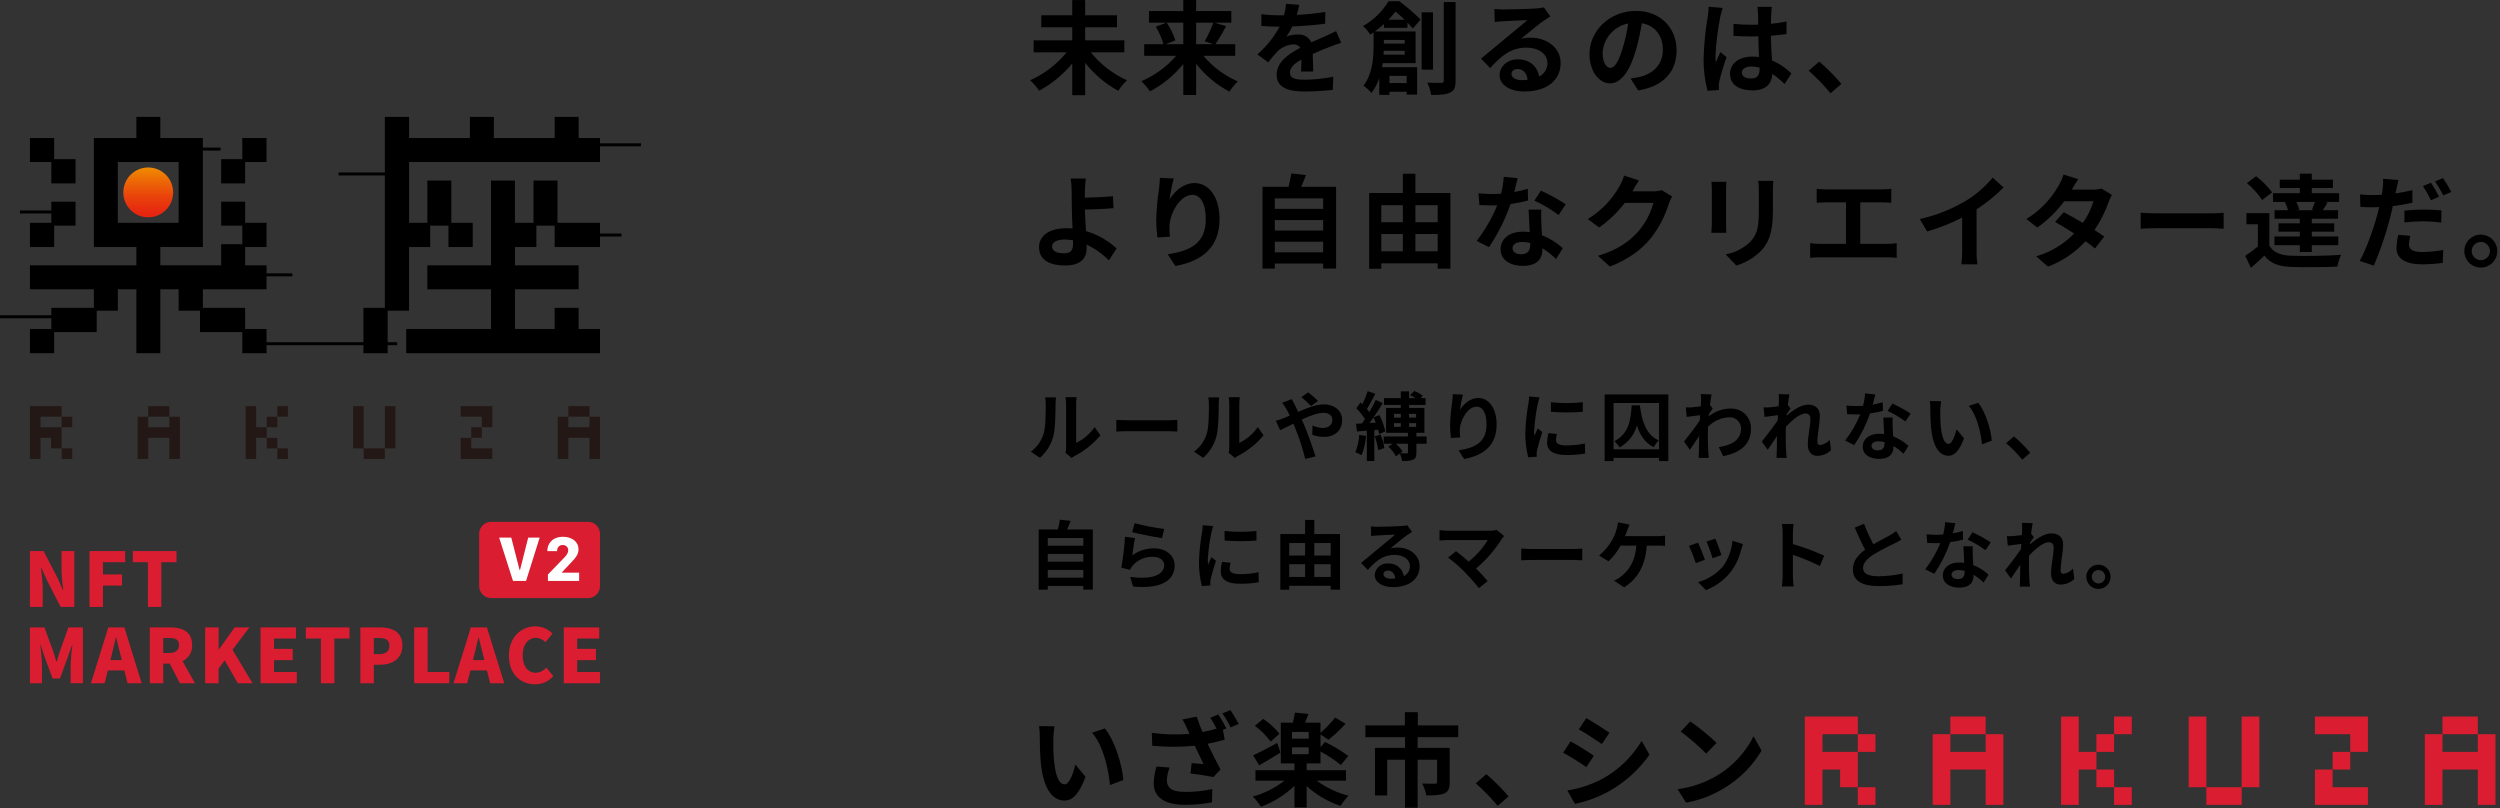 <svg width="835" height="270" viewBox="0 0 835 270" fill="none" xmlns="http://www.w3.org/2000/svg">
<rect x="0" y="0" width="835" height="270" fill="#333333" stroke="none"/>
<g clip-path="url(#clip0_0_3)">
<path fill-rule="evenodd" clip-rule="evenodd" d="M121.39 102.823H128.537V58.599H113.098V57.599H128.537V39.042H136.629V46.1H156.946V39.042H164.946V46.1H185.263V39.042H193.263V46.1H200.403V47.861H214.103V48.861H200.403V54.1H136.629V74.42H142.741V60.305H150.741V74.42H157.89V82.512H149.79V75.366H143.678V82.513H136.62V103.775H129.473V114.298H132.656V115.298H129.473V117.975H121.39V115.298H89.019V117.974H80.927V110.916H66.808V103.769H59.661V96.622H53.549V117.967H45.549V96.622H39.357V103.769H32.299V110.916H18.091V117.97H9.999V109.878H17.139V106.298H0V105.298H17.139V102.82H31.344V96.625H9.999V88.625H45.552V82.513H31.352V46.1H45.552V39.042H53.552V46.094H67.752V49.298H73.656V50.298H67.752V82.507H53.552V88.616H73.869V81.558H80.931V75.363H73.873V67.363H81.873V74.42H89.02V82.513H81.873V88.629H89.02V91.298H97.656V92.298H89.02V96.629H67.757V102.823H81.873V109.881H89.019V114.298H121.39V102.823ZM39.348 74.42V54.11H59.665V74.42H39.348Z" fill="black"/>
<path d="M135.677 109.881H163.997V96.629H142.735V88.629H163.998V60.305H171.998V74.42H178.193V60.305H186.193V74.42H200.404V78H207.588V79H200.404V82.512H185.26V75.366H179.148V82.513H172.001V88.625H193.264V96.625H172.001V109.881H185.254V102.823H193.254V109.881H200.407V117.973H135.677V109.881Z" fill="black"/>
<path d="M18.091 75.367H25.231V67.367H17.146V70.298H6.656V71.298H17.146V74.425H9.999V82.513H18.091V75.367Z" fill="black"/>
<path d="M80.927 53.158V46.1L89.016 46.104V54.104H81.869V61.25H73.869V53.158H80.927Z" fill="black"/>
<path d="M25.232 61.25H17.146V54.1H9.999V46.1H18.091V53.158H25.232V61.25Z" fill="black"/>
<path fill-rule="evenodd" clip-rule="evenodd" d="M9.999 135.644V153.289H13.528V146.231H17.057V149.76H20.586V153.289H24.115V149.76H20.586V142.702H24.115V139.173H20.586V135.644H9.999ZM20.586 139.173H13.528V142.702H20.586V139.173Z" fill="#231815"/>
<path fill-rule="evenodd" clip-rule="evenodd" d="M45.968 139.173V153.289H49.498V146.231H56.555V153.289H60.085V139.173H56.556V135.644H49.498V139.173H45.968ZM49.498 139.173V142.702H56.556V139.173H49.498Z" fill="#231815"/>
<path d="M85.561 146.231V153.289H82.032V135.644H85.561V142.702H89.09V146.231H85.561Z" fill="#231815"/>
<path d="M92.619 149.76H89.09V146.231H92.619V149.76Z" fill="#231815"/>
<path d="M92.619 149.76H96.148V153.289H92.619V149.76Z" fill="#231815"/>
<path d="M92.619 139.173V142.702H89.09V139.173H92.619Z" fill="#231815"/>
<path d="M92.619 139.173V135.644H96.148V139.173H92.619Z" fill="#231815"/>
<path d="M121.473 135.644H117.943V149.76H121.473V153.289H128.53L128.531 149.76H132.059V135.644H128.53V149.76H121.473V135.644Z" fill="#231815"/>
<path d="M164.442 142.702H160.913V139.173H153.855V135.644H164.442V142.702Z" fill="#231815"/>
<path d="M157.384 146.231H160.913V142.702H157.384V146.231Z" fill="#231815"/>
<path d="M157.384 146.231H153.855V153.289H164.442V149.76H157.384V146.231Z" fill="#231815"/>
<path fill-rule="evenodd" clip-rule="evenodd" d="M186.294 139.173V153.289H189.823V146.231H196.881V153.289H200.41V139.173H196.881V135.644H189.823V139.173H186.294ZM189.823 139.173V142.702H196.881V139.173H189.823Z" fill="#231815"/>
<path d="M375.534 17.476V13.464H362.444V9.112H373.086V5.098H362.444V0.032H358.126V5.098H347.79V9.11H358.126V13.462H345.24V17.474H356.256C352.987 21.493 348.817 24.686 344.084 26.792C345.209 27.846 346.212 29.021 347.076 30.298C351.313 28.002 355.065 24.908 358.126 21.186V31.79H362.444V20.978C365.453 24.814 369.213 27.996 373.494 30.328C374.327 29.05 375.308 27.875 376.418 26.828C371.712 24.696 367.568 21.494 364.318 17.478L375.534 17.476Z" fill="black"/>
<path fill-rule="evenodd" clip-rule="evenodd" d="M412.56 18.632V14.756H405.96C407.261 12.818 408.453 10.809 409.53 8.738L405.62 7.582H411.264V3.706H399.502V-0.002H395.22V3.704H383.762V7.58H389.542L386.042 8.906C387.152 10.732 388.009 12.699 388.592 14.754H382.164V18.63H392.84C389.658 22.308 385.682 25.214 381.212 27.13C382.292 28.149 383.251 29.29 384.068 30.53C388.379 28.272 392.176 25.146 395.22 21.35V31.722H399.502V21.284C402.504 25.144 406.295 28.32 410.622 30.598C411.427 29.359 412.374 28.218 413.444 27.198C408.994 25.267 405.05 22.335 401.918 18.63L412.56 18.632ZM395.22 7.582V14.756H389.338L392.568 13.498C391.878 11.404 390.906 9.413 389.678 7.582H395.22ZM405.25 7.582C404.473 9.727 403.506 11.798 402.36 13.77L405.216 14.756H399.502V7.582H405.25Z" fill="black"/>
<path d="M438.602 23.898C438.589 23.334 438.573 22.64 438.554 21.895L438.554 21.892C438.523 20.619 438.489 19.195 438.466 18.016C440.54 17.064 442.444 16.316 443.94 15.738C445.248 15.183 446.587 14.706 447.952 14.31L446.252 10.4C445.946 10.545 445.642 10.689 445.338 10.834C444.427 11.267 443.515 11.701 442.546 12.134C442.111 12.325 441.672 12.513 441.222 12.706C440.231 13.13 439.183 13.579 437.99 14.14C437.594 13.302 436.953 12.603 436.152 12.136C435.35 11.67 434.427 11.457 433.502 11.526C432.202 11.516 430.91 11.746 429.694 12.206C430.447 11.137 431.096 9.998 431.632 8.806C435.305 8.696 438.97 8.4 442.614 7.922L442.648 3.978C439.498 4.502 436.319 4.831 433.128 4.964C433.527 3.633 433.764 2.498 433.933 1.685L433.944 1.632L429.524 1.258C429.432 2.559 429.204 3.847 428.844 5.1H427.214C425.237 5.111 423.262 4.986 421.302 4.726V8.67C423.138 8.84 425.62 8.908 426.98 8.908H427.388C425.497 12.414 422.986 15.547 419.976 18.156L423.576 20.842C424.548 19.549 425.591 18.312 426.702 17.136C428.128 15.764 429.996 14.944 431.972 14.824C432.43 14.796 432.887 14.887 433.299 15.09C433.71 15.293 434.062 15.6 434.318 15.98C430.478 17.952 426.402 20.672 426.402 24.956C426.402 29.308 430.38 30.566 435.65 30.566C438.831 30.547 442.008 30.366 445.17 30.022L445.302 25.636C442.155 26.262 438.956 26.592 435.748 26.622C432.448 26.622 430.848 26.112 430.848 24.242C430.848 22.576 432.208 21.25 434.69 19.89L434.685 20.098C434.653 21.499 434.619 22.963 434.554 23.902L438.602 23.898Z" fill="black"/>
<path fill-rule="evenodd" clip-rule="evenodd" d="M470.092 9.316V7.548C470.806 8.296 471.418 8.976 471.892 9.52L474.476 6.528C472.253 4.325 469.879 2.28 467.37 0.408H463.77C461.684 3.861 458.745 6.719 455.236 8.708C456.192 9.522 457.007 10.486 457.65 11.564C457.837 11.445 458.024 11.318 458.211 11.19C458.398 11.062 458.585 10.935 458.772 10.816V15.44C458.772 19.282 458.398 24.722 455.406 28.632C456.399 29.308 457.292 30.12 458.058 31.046C459.214 29.557 460.1 27.877 460.676 26.082V31.688H464.076V30.634H469.822V31.586H473.322V22.44H461.592C461.684 22.035 461.75 21.601 461.813 21.192L461.83 21.08H472.812V10.506H459.212C460.269 9.74 461.28 8.911 462.238 8.024V9.316H470.092ZM463.73 6.598C464.614 5.68 465.396 4.762 466.11 3.878C467.096 4.66 468.15 5.646 469.136 6.598H463.73ZM469.17 13.33V14.554H462.202V13.328L469.17 13.33ZM462.102 18.258C462.136 17.816 462.17 17.374 462.17 16.966H469.17V18.258H462.102ZM469.82 25.33V27.744H464.074V25.33H469.82Z" fill="black"/>
<path d="M478.626 4.116H474.818V23.256H478.626V4.116Z" fill="black"/>
<path d="M482.226 0.682V26.898C482.226 27.476 481.988 27.68 481.376 27.68C480.73 27.68 478.758 27.68 476.718 27.612C477.338 28.919 477.784 30.303 478.044 31.726C480.968 31.726 483.076 31.59 484.368 30.91C485.728 30.298 486.168 29.176 486.168 26.932V0.68L482.226 0.682Z" fill="black"/>
<path fill-rule="evenodd" clip-rule="evenodd" d="M515.648 2.482C514.797 2.664 513.933 2.778 513.064 2.822C511.164 2.992 503.952 3.162 502.184 3.162C501.232 3.162 500.076 3.094 499.124 2.992L499.26 7.378C500.171 7.23 501.091 7.139 502.014 7.106C503.782 6.97 508.406 6.766 510.14 6.732C509.068 7.672 507.238 9.175 505.57 10.544C504.644 11.304 503.769 12.022 503.102 12.58C502.153 13.352 500.746 14.528 499.276 15.758L499.274 15.76C497.638 17.128 495.923 18.562 494.67 19.58L497.73 22.742C501.33 18.662 504.7 15.908 509.868 15.908C513.778 15.908 516.838 17.948 516.838 20.974C516.872 21.924 516.63 22.863 516.142 23.677C515.653 24.492 514.938 25.148 514.084 25.564C513.574 22.364 511.058 19.818 506.91 19.818C503.34 19.818 500.858 22.334 500.858 25.054C500.858 28.42 504.394 30.562 509.086 30.562C517.212 30.562 521.258 26.346 521.258 21.042C521.258 16.142 516.906 12.576 511.194 12.576C510.128 12.551 509.063 12.677 508.032 12.95C508.616 12.479 509.309 11.909 510.045 11.305C511.965 9.726 514.175 7.91 515.478 7C516.226 6.49 517.008 5.98 517.824 5.47L515.648 2.482ZM508.236 26.758C506.264 26.758 504.836 25.908 504.836 24.65C504.836 23.8 505.652 23.05 506.91 23.05C508.746 23.05 510.004 24.478 510.21 26.65C509.555 26.723 508.895 26.759 508.236 26.758Z" fill="black"/>
<path fill-rule="evenodd" clip-rule="evenodd" d="M547.132 30.196C555.632 28.898 559.984 23.868 559.984 16.798C559.984 9.454 554.714 3.64 546.384 3.64C537.646 3.64 530.884 10.304 530.884 18.056C530.884 23.734 534.046 27.848 537.752 27.848C541.424 27.848 544.352 23.7 546.352 16.9C547.215 13.897 547.885 10.842 548.358 7.754C552.88 8.536 555.396 12.004 555.396 16.662C555.396 21.562 552.064 24.652 547.746 25.672C546.862 25.872 545.91 26.046 544.618 26.216L547.132 30.196ZM537.884 22.682C536.626 22.682 535.266 21.016 535.266 17.616C535.401 15.272 536.313 13.04 537.859 11.273C539.404 9.506 541.495 8.304 543.8 7.858C543.411 10.62 542.81 13.349 542 16.018C540.638 20.57 539.278 22.678 537.884 22.678V22.682Z" fill="black"/>
<path d="M570.694 2.248C570.664 3.354 570.562 4.456 570.388 5.548C569.593 10.19 569.127 14.882 568.994 19.59C568.955 23.212 569.401 26.824 570.32 30.328L574.128 30.056C574.094 29.58 574.094 29.002 574.094 28.662C574.089 28.136 574.146 27.611 574.264 27.098C574.928 24.383 575.734 21.705 576.678 19.074L574.602 17.408C574.496 17.642 574.388 17.875 574.28 18.11C573.87 19 573.455 19.9 573.102 20.842C573.006 20.121 572.96 19.394 572.966 18.666C573.178 14.292 573.713 9.939 574.566 5.644C574.783 4.633 575.055 3.634 575.382 2.652L570.694 2.248Z" fill="black"/>
<path fill-rule="evenodd" clip-rule="evenodd" d="M598.336 24.518C596.457 22.68 594.256 21.205 591.842 20.166L591.815 19.715C591.684 17.535 591.532 14.989 591.468 11.938C593.304 11.802 595.068 11.598 596.704 11.36V7.178C595.104 7.518 593.338 7.756 591.504 7.96C591.504 6.671 591.554 5.564 591.589 4.805C591.594 4.68 591.6 4.565 591.604 4.46C591.634 3.732 591.7 3.006 591.804 2.284H586.976C587.086 3.016 587.152 3.754 587.176 4.494C587.196 4.912 587.204 5.551 587.214 6.342V6.344C587.222 6.905 587.23 7.543 587.244 8.234C586.462 8.268 585.644 8.268 584.864 8.268C582.899 8.27 580.936 8.167 578.982 7.962V11.974C580.988 12.11 582.892 12.174 584.864 12.174C585.646 12.174 586.464 12.174 587.278 12.14C587.312 14.52 587.414 16.968 587.516 19.04C586.784 18.941 586.045 18.895 585.306 18.904C580.716 18.904 577.826 21.25 577.826 24.684C577.826 28.22 580.75 30.192 585.374 30.192C589.93 30.192 591.766 27.88 591.974 24.684C593.419 25.7 594.783 26.825 596.054 28.05L598.336 24.518ZM587.694 23.158C587.694 25.13 586.98 26.218 584.906 26.218C583.138 26.218 581.778 25.606 581.778 24.246C581.778 22.988 583.07 22.206 584.978 22.206C585.897 22.211 586.812 22.337 587.698 22.58L587.694 23.158Z" fill="black"/>
<path d="M615.03 28.018C612.768 25.336 610.289 22.846 607.618 20.572L604.082 23.632C606.721 25.932 609.165 28.445 611.392 31.146L615.03 28.018Z" fill="black"/>
<path fill-rule="evenodd" clip-rule="evenodd" d="M372.954 82.956C370.016 80.291 366.519 78.316 362.72 77.176C362.55 74.694 362.414 72.042 362.346 70.002C365.066 69.934 369.078 69.802 371.9 69.526L371.73 65.514C368.942 65.82 364.998 65.956 362.346 66.024V63.576C362.414 62.25 362.516 60.618 362.652 59.632H357.582C357.817 60.933 357.931 62.254 357.922 63.576C357.956 65.004 357.99 67.01 357.99 69.05C357.99 70.46 358.076 72.584 358.163 74.714C358.185 75.255 358.207 75.796 358.228 76.326C357.562 76.258 356.892 76.225 356.222 76.226C350.034 76.226 347.042 79.014 347.042 82.516C347.042 87.106 350.986 88.67 355.78 88.67C361.424 88.67 362.954 85.814 362.954 82.856C362.954 82.516 362.954 82.142 362.92 81.7C365.693 83.004 368.214 84.788 370.366 86.97L372.954 82.956ZM358.402 81.392C358.402 83.602 357.62 84.592 355.444 84.592C353.098 84.592 351.398 83.98 351.398 82.314C351.398 80.886 352.962 80.002 355.58 80.002C356.514 80.011 357.446 80.09 358.368 80.24C358.402 80.678 358.402 81.086 358.402 81.392Z" fill="black"/>
<path d="M387.402 59.398C387.368 60.35 387.302 61.71 387.13 62.934C386.575 66.502 386.257 70.102 386.178 73.712C386.193 75.589 386.329 77.463 386.586 79.322L390.768 79.05C390.606 77.867 390.549 76.673 390.598 75.48C390.768 71.06 394.236 65.08 398.214 65.08C401.002 65.08 402.736 67.97 402.736 73.172C402.736 81.332 397.5 83.78 390.02 84.936L392.57 88.846C401.478 87.214 407.326 82.658 407.326 73.138C407.326 65.726 403.688 61.138 398.996 61.138C395.188 61.138 392.264 63.994 390.666 66.578C390.969 64.228 391.423 61.9 392.026 59.608L387.402 59.398Z" fill="black"/>
<path fill-rule="evenodd" clip-rule="evenodd" d="M434.592 62.386C435.136 61.162 435.68 59.836 436.192 58.476L431.292 57.932C431.074 59.434 430.768 60.921 430.374 62.386H421.674V89.722H425.788V88.022H441.938V89.688H446.256V62.388L434.592 62.386ZM425.786 84.282V80.746H441.936V84.282H425.786ZM441.936 73.504V77.004H425.786V73.504H441.936ZM441.936 66.262V69.762H425.786V66.262H441.936Z" fill="black"/>
<path fill-rule="evenodd" clip-rule="evenodd" d="M472.74 64.46V58.034H468.558V64.46H457.302V89.76H461.348V87.96H480.184V89.728H484.434V64.46H472.74ZM472.74 83.942V78.162H480.186V83.942H472.74ZM461.35 78.162H468.558V83.942H461.35V78.162ZM468.558 68.54V74.218H461.35V68.54H468.558ZM480.186 68.54V74.218H472.74V68.54H480.186Z" fill="black"/>
<path d="M522.958 68.234C520.314 66.501 517.539 64.978 514.658 63.678L512.482 67.01C515.34 68.32 518.052 69.927 520.574 71.804L522.958 68.234Z" fill="black"/>
<path d="M510.276 63.066C508.793 63.516 507.283 63.868 505.754 64.12C506.112 62.765 506.432 61.467 506.684 60.443C506.767 60.106 506.843 59.8 506.91 59.53L502.252 59.054C502.135 60.961 501.827 62.852 501.334 64.698C500.314 64.766 499.294 64.798 498.308 64.798C496.809 64.797 495.311 64.718 493.82 64.56L494.126 68.504C495.588 68.572 496.948 68.604 498.342 68.604C498.92 68.604 499.498 68.604 500.076 68.57C498.33 72.826 496.02 76.829 493.208 80.47L497.322 82.544C500.34 78.072 502.763 73.226 504.53 68.128C506.501 67.861 508.454 67.475 510.378 66.972L510.276 63.066Z" fill="black"/>
<path fill-rule="evenodd" clip-rule="evenodd" d="M510.548 69.998C510.581 70.681 510.623 71.467 510.667 72.305L510.667 72.307C510.755 73.972 510.854 75.841 510.922 77.512C510.208 77.444 509.422 77.376 508.644 77.376C503.952 77.376 501.198 79.926 501.198 83.224C501.198 86.93 504.498 88.8 508.678 88.8C513.472 88.8 515.172 86.352 515.172 83.224V82.918C516.802 83.958 518.328 85.154 519.728 86.488L521.972 82.888C519.934 81.033 517.571 79.569 515.002 78.57C514.902 76.904 514.832 75.27 514.802 74.32C514.796 74.061 514.789 73.804 514.782 73.55C514.75 72.338 514.719 71.183 514.802 70.002L510.548 69.998ZM511.092 81.798C511.092 83.598 510.344 84.926 508.066 84.926C506.23 84.926 505.176 84.076 505.176 82.818C505.176 81.628 506.434 80.812 508.376 80.812C509.293 80.82 510.205 80.934 511.096 81.152L511.092 81.798Z" fill="black"/>
<path d="M555.02 63.504C554.057 63.775 553.062 63.912 552.062 63.912H545.228L545.328 63.742C545.736 62.994 546.586 61.464 547.402 60.274L542.438 58.642C542.072 59.889 541.558 61.087 540.908 62.212C538.377 66.717 534.723 70.49 530.302 73.164L534.11 75.986C537.372 73.7 540.262 70.925 542.678 67.758H552.232C551.32 71.167 549.672 74.336 547.404 77.04C544.446 80.406 540.672 83.364 533.704 85.44L537.716 89.04C544.108 86.49 548.222 83.396 551.452 79.452C554.096 76.057 556.099 72.21 557.366 68.098C557.658 67.247 558.034 66.427 558.488 65.65L555.02 63.504Z" fill="black"/>
<path d="M571.612 60.716C571.706 61.574 571.751 62.437 571.748 63.3V74.762C571.748 75.468 571.683 76.321 571.631 76.994C571.609 77.292 571.588 77.555 571.578 77.754H576.61C576.542 76.972 576.51 75.646 576.51 74.796V63.304C576.51 62.216 576.544 61.468 576.61 60.72L571.612 60.716Z" fill="black"/>
<path d="M587.252 60.41C587.399 61.537 587.466 62.673 587.452 63.81V70.27C587.452 75.57 587.01 78.124 584.698 80.67C582.414 82.901 579.512 84.394 576.368 84.954L579.938 88.694C583.056 87.757 585.894 86.063 588.2 83.764C590.716 80.976 592.144 77.848 592.144 70.538V63.814C592.144 62.454 592.212 61.366 592.28 60.414L587.252 60.41Z" fill="black"/>
<path d="M621.32 81.456V67.588H628.494C629.48 67.588 630.67 67.656 631.694 67.724V63.066C630.708 63.166 629.518 63.266 628.494 63.266H610.002C608.922 63.269 607.843 63.203 606.772 63.066V67.724C607.622 67.656 609.084 67.588 610.002 67.588H616.564V81.46H607.928C606.811 81.471 605.696 81.38 604.596 81.188V86.118C605.702 85.996 606.815 85.939 607.928 85.948H630.334C631.39 85.941 632.446 85.998 633.496 86.118V81.188C632.451 81.363 631.394 81.454 630.334 81.46L621.32 81.456Z" fill="black"/>
<path d="M660.182 69.934C663.432 67.819 666.452 65.368 669.192 62.624L665.554 59.324C663.038 62.355 660.04 64.951 656.68 67.008C651.885 69.873 646.662 71.951 641.21 73.162L643.658 77.31C647.695 76.142 651.613 74.594 655.358 72.686V83.84C655.366 85.328 655.286 86.815 655.12 88.294H660.492C660.248 86.823 660.146 85.331 660.186 83.84L660.182 69.934Z" fill="black"/>
<path d="M701.9 62.964C700.936 63.225 699.941 63.351 698.942 63.338H691.972L692.006 63.304L692.083 63.17C692.517 62.408 693.346 60.956 694.114 59.836L689.184 58.306C688.83 59.557 688.316 60.757 687.654 61.876C685.059 66.501 681.326 70.387 676.808 73.164L680.48 75.986C683.915 73.552 686.944 70.592 689.456 67.214H699.214C698.439 69.805 697.244 72.251 695.678 74.456C693.4 73.096 691.088 71.804 689.286 70.886L686.396 74.116C688.13 75.102 690.442 76.496 692.754 77.992C689.263 81.593 684.891 84.219 680.072 85.608L684.016 89.042C688.807 87.248 693.106 84.347 696.562 80.576C697.656 81.327 698.711 82.133 699.724 82.99L702.818 79.012C701.968 78.4 700.812 77.618 699.554 76.836C701.527 73.954 703.105 70.821 704.246 67.52C704.552 66.686 704.928 65.878 705.368 65.106L701.9 62.964Z" fill="black"/>
<path d="M714.99 76.394C716.248 76.294 718.526 76.224 720.464 76.224H738.722C739.737 76.224 740.906 76.293 741.79 76.345C742.15 76.366 742.464 76.384 742.7 76.394V71.056L742.444 71.076C741.538 71.147 740.144 71.256 738.722 71.256H720.464C718.696 71.256 716.214 71.156 714.99 71.056V76.394Z" fill="black"/>
<path fill-rule="evenodd" clip-rule="evenodd" d="M763.134 67.554C763.598 68.389 763.953 69.28 764.188 70.206H759.702V73.062H768.134V74.592H761.028V77.38H768.134V78.98H759.668V81.898H768.134V84.176H772.146V81.898H780.986V78.978H772.146V77.378H779.626V74.592H772.146V73.062H780.918V70.206H775.852C776.185 69.707 776.534 69.123 776.912 68.493C777.074 68.222 777.242 67.942 777.416 67.656L776.566 67.456H781.258V64.528H772.146V62.798H779.184V60.006H772.146V57.998H768.132V60.004H761.432V62.798H768.132V64.528H759.19V67.452H763.61L763.134 67.554ZM772.96 70.206H767.044L767.962 70.006C767.73 69.122 767.399 68.266 766.976 67.456H773.202C772.896 68.306 772.522 69.256 772.182 70.006L772.96 70.206Z" fill="black"/>
<path d="M758.884 64.254C757.345 62.23 755.551 60.413 753.546 58.848L750.452 61.16C752.415 62.786 754.132 64.687 755.552 66.804L758.884 64.254Z" fill="black"/>
<path d="M757.966 71.19H750.316V74.898H754.124V82.31C752.787 83.442 751.379 84.487 749.908 85.438L751.808 89.45C753.542 87.988 754.936 86.696 756.296 85.37C758.336 87.988 761.056 88.97 765.102 89.144C769.25 89.314 776.458 89.244 780.674 89.044C780.944 87.686 781.366 86.363 781.932 85.1C777.24 85.474 769.216 85.576 765.132 85.406C761.664 85.27 759.284 84.318 757.958 82.04L757.966 71.19Z" fill="black"/>
<path d="M814.644 65.682C813.839 64.079 812.942 62.524 811.958 61.024L809.272 62.148C810.267 63.658 811.153 65.238 811.924 66.874L814.644 65.682Z" fill="black"/>
<path d="M803.084 74.282C805.24 74.032 807.408 73.907 809.578 73.908C811.512 73.939 813.442 74.087 815.358 74.35L815.458 70.27C813.492 70.079 811.517 69.988 809.542 69.998C807.384 70.001 805.228 70.115 803.082 70.338L803.084 74.282Z" fill="black"/>
<path d="M805.736 63.504C803.9 63.946 801.996 64.32 800.092 64.592L800.364 63.334C800.422 63.077 800.497 62.732 800.579 62.351C800.736 61.623 800.922 60.762 801.078 60.134L795.944 59.726C796.01 60.872 795.964 62.023 795.808 63.16C795.74 63.67 795.638 64.35 795.502 65.06C794.482 65.128 793.496 65.16 792.51 65.16C791.09 65.173 789.67 65.094 788.26 64.922L788.36 69.104C789.55 69.172 790.808 69.24 792.44 69.24C793.089 69.24 793.799 69.209 794.542 69.177L794.65 69.172C794.507 69.851 794.326 70.528 794.148 71.194C794.076 71.463 794.004 71.73 793.936 71.994C792.678 76.72 790.128 83.758 788.122 87.158L792.848 88.722C795.014 83.672 796.798 78.467 798.186 73.15C798.56 71.756 798.9 70.26 799.206 68.832C801.401 68.577 803.58 68.203 805.734 67.71L805.736 63.504Z" fill="black"/>
<path d="M801.01 78.43C800.667 79.903 800.473 81.406 800.432 82.918C800.432 86.318 803.322 88.29 809 88.29C811.297 88.278 813.591 88.119 815.868 87.814L816.038 83.496C813.727 83.916 811.386 84.144 809.038 84.176C805.438 84.176 804.584 83.054 804.584 81.592C804.629 80.636 804.789 79.688 805.06 78.77L801.01 78.43Z" fill="black"/>
<path d="M813.284 60.58C814.319 62.072 815.239 63.641 816.038 65.272L818.724 64.116C817.91 62.515 816.99 60.97 815.97 59.492L813.284 60.58Z" fill="black"/>
<path fill-rule="evenodd" clip-rule="evenodd" d="M828.584 78.362C827.495 78.362 826.43 78.685 825.524 79.29C824.618 79.895 823.912 80.756 823.495 81.762C823.078 82.769 822.969 83.876 823.182 84.945C823.394 86.013 823.919 86.995 824.689 87.765C825.46 88.535 826.441 89.06 827.509 89.272C828.578 89.485 829.685 89.376 830.692 88.959C831.698 88.542 832.558 87.836 833.164 86.93C833.769 86.024 834.092 84.959 834.092 83.87C834.087 82.411 833.505 81.013 832.473 79.982C831.441 78.951 830.043 78.37 828.584 78.366V78.362ZM828.584 86.896C827.982 86.893 827.395 86.711 826.896 86.374C826.398 86.037 826.01 85.559 825.783 85.002C825.556 84.445 825.499 83.832 825.62 83.243C825.741 82.653 826.033 82.113 826.461 81.689C826.889 81.266 827.433 80.979 828.024 80.865C828.615 80.751 829.226 80.815 829.781 81.048C830.336 81.282 830.809 81.674 831.141 82.177C831.472 82.679 831.647 83.268 831.644 83.87C831.643 84.27 831.563 84.666 831.409 85.035C831.255 85.405 831.029 85.74 830.744 86.021C830.46 86.302 830.123 86.525 829.752 86.675C829.381 86.826 828.984 86.902 828.584 86.898V86.896Z" fill="black"/>
<path d="M347.042 242.522L352.21 242.59C351.972 243.939 351.838 245.304 351.81 246.674C351.772 248.85 351.81 251.4 352.01 253.814C352.482 258.674 353.502 261.974 355.61 261.974C357.208 261.974 358.534 258.026 359.18 255.374L362.58 259.454C360.336 265.302 358.228 267.376 355.508 267.376C351.836 267.376 348.602 264.044 347.654 255C347.348 251.906 347.28 247.996 347.28 245.922C347.3 244.784 347.22 243.646 347.042 242.522Z" fill="black"/>
<path d="M364.756 244.732L369.04 243.304C372.236 247.214 374.82 255.34 375.194 260.508L370.74 262.208C370.23 256.798 368.428 248.88 364.756 244.732Z" fill="black"/>
<path d="M385.326 261.562C385.414 259.683 385.733 257.821 386.278 256.02L390.658 256.36C390.148 257.656 389.827 259.019 389.706 260.406C389.706 262.854 390.964 264.486 395.724 264.486C398.811 264.532 401.892 264.212 404.904 263.534L404.804 267.988C401.812 268.554 398.771 268.828 395.726 268.804C388.964 268.804 385.326 266.254 385.326 261.562Z" fill="black"/>
<path d="M406.338 243.372C405.726 242.109 405.022 240.893 404.23 239.734L406.916 238.62C407.9 240.12 408.797 241.675 409.602 243.278L408.446 243.788L409.058 247.052C407.324 247.528 405.352 248.004 403.346 248.412C404.604 251.13 406.202 254.326 407.664 257.012L405.284 259.528C403.482 259.154 400.15 258.644 397.634 258.338L398.008 254.87C398.109 254.879 398.215 254.888 398.326 254.898C398.512 254.915 398.71 254.933 398.915 254.951L398.918 254.952C399.973 255.047 401.207 255.158 401.986 255.21C401.641 254.46 401.217 253.592 400.769 252.674C400.201 251.511 399.594 250.269 399.062 249.09C394.335 249.534 389.577 249.534 384.85 249.09L384.714 244.772C388.882 245.346 393.101 245.46 397.294 245.112L396.58 243.512C396.114 242.392 395.557 241.311 394.914 240.282L399.708 239.364C400.264 241.108 400.911 242.822 401.646 244.498C403.228 244.203 404.794 243.827 406.338 243.372Z" fill="black"/>
<path d="M411.03 242.964C410.231 241.333 409.311 239.764 408.276 238.272L410.962 237.15C411.957 238.644 412.877 240.187 413.716 241.774L411.03 242.964Z" fill="black"/>
<path d="M421.91 240.108C423.957 241.486 425.79 243.159 427.35 245.072L424.392 247.69C422.919 245.671 421.141 243.893 419.122 242.42L421.91 240.108Z" fill="black"/>
<path d="M426.062 248.421L426.602 248.132L427.69 251.362C425.344 252.824 422.692 254.422 420.55 255.612L418.544 252.28C420.461 251.417 423.25 249.925 426.062 248.421Z" fill="black"/>
<path fill-rule="evenodd" clip-rule="evenodd" d="M449.552 257.246V260.746H439.76C442.962 263.073 446.572 264.781 450.402 265.782C449.394 266.822 448.494 267.961 447.716 269.182C443.55 267.76 439.711 265.515 436.428 262.582V269.688H432.348V262.48C429.138 265.548 425.33 267.921 421.162 269.45C420.378 268.224 419.466 267.084 418.442 266.05C422.278 264.984 425.87 263.182 429.016 260.742H419.326V257.242H432.348V254.964H427.792V241.364H431.804C432.106 240.257 432.344 239.133 432.518 237.998L437.006 238.476C436.77 239.121 436.519 239.752 436.282 240.353C436.143 240.702 436.009 241.041 435.884 241.366H441.046V244.766C442.833 243.221 444.473 241.513 445.946 239.666L449.414 241.74C447.65 243.663 445.74 245.448 443.702 247.078L441.048 245.31V249.526L442.548 247.826C445.279 249.14 447.885 250.699 450.334 252.484L447.852 255.51C445.726 253.801 443.45 252.287 441.052 250.988V254.968H436.428V257.246H449.552ZM437.108 249.598H431.532V251.91H437.108V249.598ZM431.532 246.708H437.108V244.464H431.532V246.708Z" fill="black"/>
<path d="M487.052 242.284V246.228H473.486V249.798H484.196V261.29C484.196 263.228 483.79 264.384 482.396 264.996C480.968 265.608 479.03 265.676 476.378 265.676C476.12 264.291 475.662 262.951 475.018 261.698C476.718 261.766 478.724 261.766 479.268 261.766C479.812 261.766 479.982 261.596 479.982 261.222V253.742H473.488V269.79H469.272V253.742H463.322V265.676H459.242V249.798H469.272V246.228H456.046V242.284H469.234V237.864H473.552V242.284H487.052Z" fill="black"/>
<path d="M496.44 258.57C499.111 260.844 501.59 263.334 503.852 266.016L500.212 269.144C497.986 266.443 495.541 263.93 492.902 261.63L496.44 258.57Z" fill="black"/>
<path d="M527.326 243.61L529.808 239.87C532.052 241.128 535.792 243.508 537.56 244.736L535.01 248.51C533.106 247.18 529.57 244.868 527.326 243.61Z" fill="black"/>
<path d="M526.034 268.498L523.484 264.01C527.53 263.377 531.446 262.09 535.078 260.198C540.552 257.216 545.12 252.813 548.302 247.452L550.922 252.076C547.383 257.107 542.758 261.279 537.39 264.282C533.832 266.237 530.006 267.658 526.034 268.498Z" fill="black"/>
<path d="M522.09 251.398L524.572 247.622C526.85 248.846 530.59 251.192 532.324 252.418L529.842 256.226C527.342 254.485 524.755 252.873 522.09 251.398Z" fill="black"/>
<path d="M561.356 244.358L564.556 240.958C567.664 243.113 570.596 245.512 573.324 248.132L569.856 251.702C567.222 249.032 564.38 246.577 561.356 244.358Z" fill="black"/>
<path d="M563.162 268.09L560.302 263.598C564.895 262.99 569.323 261.478 573.328 259.148C578.632 256.012 582.926 251.423 585.702 245.922L588.356 250.718C585.276 255.894 580.952 260.218 575.776 263.298C571.902 265.659 567.626 267.283 563.162 268.09Z" fill="black"/>
<path d="M351.802 145.723C351.064 148.504 349.515 151.001 347.352 152.898L344.302 150.873C346.318 149.383 347.806 147.291 348.552 144.898C349.252 142.748 349.277 138.023 349.277 134.998C349.298 134.233 349.222 133.469 349.052 132.723H352.727C352.616 133.468 352.557 134.22 352.552 134.973C352.552 137.923 352.477 143.198 351.802 145.723Z" fill="black"/>
<path d="M359.052 152.223C358.66 152.434 358.291 152.685 357.952 152.973L355.877 151.248C356.004 150.639 356.071 150.02 356.077 149.398V134.823C356.08 134.102 356.014 133.381 355.877 132.673H359.602C359.481 133.392 359.423 134.119 359.427 134.848V147.923C361.909 146.732 364.037 144.913 365.602 142.648L367.527 145.398C365.184 148.214 362.303 150.535 359.052 152.223Z" fill="black"/>
<path d="M376.877 144.023C375.452 144.023 373.777 144.073 372.852 144.148V140.223C373.752 140.298 375.577 140.373 376.877 140.373H390.302C391.327 140.373 392.332 140.294 392.998 140.241C393.08 140.235 393.156 140.228 393.227 140.223V144.148C393.053 144.141 392.823 144.127 392.558 144.112C391.908 144.074 391.048 144.023 390.302 144.023H376.877Z" fill="black"/>
<path d="M406.302 145.723C405.564 148.504 404.015 151.001 401.852 152.898L398.802 150.873C400.818 149.383 402.306 147.291 403.052 144.898C403.752 142.748 403.777 138.023 403.777 134.998C403.798 134.233 403.722 133.469 403.552 132.723H407.227C407.116 133.468 407.057 134.22 407.052 134.973C407.052 137.923 406.977 143.198 406.302 145.723Z" fill="black"/>
<path d="M413.552 152.223C413.16 152.434 412.791 152.685 412.452 152.973L410.377 151.248C410.504 150.639 410.571 150.02 410.577 149.398V134.823C410.58 134.102 410.514 133.381 410.377 132.673H414.102C413.981 133.392 413.923 134.119 413.927 134.848V147.923C416.409 146.732 418.537 144.913 420.102 142.648L422.027 145.398C419.684 148.214 416.803 150.535 413.552 152.223Z" fill="black"/>
<path d="M436.927 131.048C438.081 131.934 439.183 132.885 440.227 133.898L437.877 135.598C436.863 134.55 435.786 133.565 434.652 132.648L436.927 131.048Z" fill="black"/>
<path d="M429.702 136.698C429.265 135.943 428.781 135.216 428.252 134.523L431.452 133.298C431.485 133.365 431.525 133.444 431.568 133.532C431.82 134.039 432.218 134.84 432.452 135.223C432.827 135.948 433.227 136.748 433.602 137.573C436.602 136.248 439.602 135.073 442.127 135.073C445.977 135.073 448.277 137.398 448.277 140.273C448.277 143.748 445.902 145.923 442.102 145.923C440.806 145.897 439.522 145.661 438.302 145.223L438.377 142.123C439.447 142.614 440.601 142.894 441.777 142.948C443.677 142.948 445.002 141.948 445.002 140.173C445.002 138.898 443.927 137.873 442.052 137.873C440.127 137.873 437.427 138.898 434.777 140.123L435.477 141.648C436.627 144.348 438.527 149.648 439.377 152.423L435.952 153.298C435.093 149.797 433.982 146.363 432.627 143.023L431.977 141.498C431.231 141.866 430.521 142.229 429.869 142.562C428.971 143.021 428.186 143.423 427.577 143.698L426.127 140.523C426.965 140.328 427.785 140.061 428.577 139.723C429.302 139.448 430.051 139.123 430.801 138.798C430.426 138.048 430.077 137.348 429.702 136.698Z" fill="black"/>
<path d="M452.702 151.048C453.441 149.197 453.872 147.238 453.977 145.248L456.252 145.623C456.099 147.829 455.601 149.997 454.777 152.048C454.116 151.655 453.421 151.321 452.702 151.048Z" fill="black"/>
<path d="M458.598 139.646C458.204 140.216 457.825 140.764 457.427 141.273L459.502 141.148C459.287 140.558 459.037 139.982 458.752 139.423L460.702 138.623C461.605 140.344 462.277 142.177 462.702 144.073L460.627 144.973C460.544 144.493 460.435 144.017 460.302 143.548L459.027 143.648V153.973H456.527V143.848L453.227 144.098L452.927 141.523C453.185 141.512 453.452 141.497 453.731 141.481C454.1 141.46 454.489 141.437 454.902 141.423C455.227 140.973 455.577 140.473 455.902 139.973C455.071 138.662 454.098 137.447 453.002 136.348L454.427 134.423C454.627 134.598 454.827 134.798 455.027 134.998C455.737 133.596 456.338 132.142 456.827 130.648L459.352 131.523L459.257 131.704C458.381 133.385 457.396 135.272 456.552 136.623C456.836 136.951 457.103 137.293 457.352 137.648C458.177 136.248 458.927 134.798 459.502 133.573L461.852 134.648C460.927 136.173 459.852 137.848 458.752 139.423C458.7 139.498 458.649 139.572 458.598 139.646Z" fill="black"/>
<path d="M460.302 150.323C460.106 148.749 459.72 147.204 459.152 145.723L461.102 145.148C461.723 146.586 462.151 148.099 462.377 149.648L460.302 150.323Z" fill="black"/>
<path fill-rule="evenodd" clip-rule="evenodd" d="M473.077 145.773H476.502V148.198H473.077V151.173C473.077 152.448 472.852 153.148 471.952 153.548C470.785 153.932 469.552 154.077 468.327 153.973C468.176 153.11 467.915 152.27 467.552 151.473L466.252 152.398C465.58 151.186 464.719 150.089 463.702 149.148L465.227 148.198H462.152V145.773H470.252V144.548H462.952V136.248H467.877V135.248H462.252V132.973H467.877V130.723H470.627V132.973H472.802C472.213 132.584 471.594 132.241 470.952 131.948L472.377 130.598C473.393 130.994 474.351 131.524 475.227 132.173L474.452 132.973H476.152V135.248H470.627V136.248H475.752V144.548H473.077V145.773ZM469.827 151.423C470.152 151.423 470.252 151.348 470.252 151.098V148.198H466.227C467.086 148.974 467.842 149.856 468.477 150.823L467.627 151.423C468.552 151.448 469.502 151.448 469.827 151.423ZM467.877 141.323H465.602V142.573H467.877V141.323ZM467.877 138.223H465.602V139.473H467.877V138.223ZM472.977 139.473V138.223H470.627V139.473H472.977ZM470.627 141.323V142.573H472.977V141.323H470.627Z" fill="black"/>
<path d="M485.027 134.248C485.152 133.348 485.202 132.348 485.227 131.648L488.627 131.798C488.184 133.483 487.85 135.195 487.627 136.923C488.802 135.023 490.952 132.923 493.752 132.923C497.202 132.923 499.877 136.298 499.877 141.748C499.877 148.748 495.577 152.098 489.027 153.298L487.152 150.423C492.652 149.573 496.502 147.773 496.502 141.773C496.502 137.948 495.227 135.823 493.177 135.823C490.252 135.823 487.702 140.223 487.577 143.473C487.541 144.35 487.583 145.228 487.702 146.098L484.627 146.298C484.438 144.931 484.338 143.553 484.327 142.173C484.385 139.519 484.619 136.871 485.027 134.248Z" fill="black"/>
<path d="M518.027 137.548L518.002 134.348C521.542 134.723 525.112 134.723 528.652 134.348V137.548C525.116 137.823 521.563 137.823 518.027 137.548Z" fill="black"/>
<path d="M516.727 147.898C516.753 146.811 516.896 145.73 517.152 144.673L520.002 144.948C519.813 145.624 519.712 146.321 519.702 147.023C519.702 148.123 520.652 148.773 523.152 148.773C525.236 148.783 527.315 148.565 529.352 148.123L529.427 151.473C527.314 151.839 525.171 152.006 523.027 151.973C518.752 151.973 516.727 150.423 516.727 147.898Z" fill="black"/>
<path d="M510.477 134.848C510.614 134.046 510.697 133.236 510.727 132.423L514.202 132.723C513.962 133.445 513.762 134.179 513.602 134.923C512.976 137.914 512.575 140.947 512.402 143.998C512.399 144.533 512.433 145.068 512.502 145.598C512.731 145.027 512.98 144.477 513.224 143.941C513.353 143.656 513.481 143.376 513.602 143.098L515.152 144.298C514.453 146.29 513.861 148.318 513.377 150.373C513.296 150.752 513.246 151.136 513.227 151.523C513.24 151.667 513.246 151.845 513.253 152.032C513.259 152.203 513.265 152.381 513.277 152.548L510.427 152.748C509.753 150.101 509.426 147.379 509.452 144.648C509.558 141.361 509.901 138.086 510.477 134.848Z" fill="black"/>
<path d="M544.977 135.373H547.777L547.752 135.698C548.452 141.098 550.027 145.348 554.027 147.098C553.351 147.768 552.778 148.535 552.327 149.373C549.452 147.898 547.777 145.423 546.727 142.073C546.305 143.629 545.574 145.084 544.578 146.351C543.581 147.618 542.34 148.671 540.927 149.448C540.48 148.652 539.886 147.948 539.177 147.373C544.202 144.773 544.677 139.948 544.977 135.373Z" fill="black"/>
<path fill-rule="evenodd" clip-rule="evenodd" d="M535.952 153.998V131.748H557.227V153.998H554.127V152.923H538.927V153.998H535.952ZM538.927 134.598V150.073H554.127V134.598H538.927Z" fill="black"/>
<path d="M571.677 131.723C571.527 132.423 571.327 133.698 571.127 135.248L572.052 136.423C571.727 136.848 571.202 137.648 570.777 138.298C570.764 138.423 570.758 138.542 570.752 138.661C570.746 138.779 570.739 138.898 570.727 139.023C572.805 137.392 575.361 136.488 578.002 136.448C578.896 136.409 579.788 136.554 580.624 136.873C581.46 137.193 582.221 137.681 582.861 138.307C583.501 138.932 584.005 139.682 584.343 140.511C584.682 141.339 584.846 142.228 584.827 143.123C584.827 148.123 581.702 151.123 575.552 152.348L574.077 149.348C578.427 148.673 581.527 146.923 581.527 143.048C581.515 142.539 581.4 142.037 581.189 141.574C580.978 141.11 580.675 140.694 580.299 140.351C579.923 140.007 579.482 139.744 579.001 139.576C578.52 139.408 578.01 139.339 577.502 139.373C574.839 139.489 572.323 140.626 570.477 142.548L570.477 142.549C570.452 143.249 570.427 143.948 570.427 144.598C570.427 146.623 570.427 148.698 570.577 151.023C570.594 151.323 570.644 151.823 570.69 152.286C570.713 152.518 570.735 152.74 570.752 152.923H567.352C567.402 152.398 567.427 151.498 567.427 151.098C567.453 150.106 567.465 149.247 567.478 148.36C567.49 147.525 567.503 146.666 567.527 145.648C566.477 147.223 565.252 149.023 564.402 150.223L562.452 147.473C563.852 145.773 566.352 142.473 567.752 140.398L567.852 138.673C567.276 138.745 566.538 138.84 565.772 138.939C564.942 139.046 564.08 139.157 563.352 139.248L563.052 136.073C563.769 136.101 564.486 136.093 565.202 136.048C565.927 135.998 567.002 135.873 568.052 135.723C568.069 135.401 568.087 135.107 568.102 134.848C568.131 134.362 568.152 134.002 568.152 133.823C568.18 133.088 568.147 132.352 568.052 131.623L571.677 131.723Z" fill="black"/>
<path d="M607.952 148.648C609.192 148.482 610.325 147.858 611.127 146.898L611.552 150.373C610.312 151.59 608.639 152.264 606.902 152.248C605.052 152.248 603.802 150.873 603.802 148.498C603.802 147.087 604.041 145.422 604.269 143.834C604.478 142.384 604.677 140.997 604.677 139.923C604.677 138.698 604.052 138.098 603.027 138.098C601.177 138.098 598.477 140.373 596.477 142.598L596.474 142.677C596.45 143.349 596.427 143.997 596.427 144.598C596.427 146.623 596.427 148.698 596.577 151.023C596.594 151.323 596.644 151.823 596.69 152.286C596.713 152.518 596.735 152.74 596.752 152.923H593.352C593.402 152.398 593.427 151.498 593.427 151.098C593.453 150.106 593.465 149.247 593.478 148.36C593.49 147.525 593.503 146.666 593.527 145.648C593.171 146.169 592.802 146.717 592.437 147.26C591.697 148.359 590.971 149.437 590.402 150.223L588.452 147.473C589.852 145.773 592.352 142.473 593.752 140.398L593.852 138.673C593.276 138.745 592.538 138.84 591.772 138.939C590.942 139.046 590.08 139.157 589.352 139.248L589.052 136.073C589.769 136.101 590.486 136.093 591.202 136.048C591.927 135.998 593.002 135.873 594.052 135.723C594.069 135.401 594.087 135.107 594.102 134.848C594.131 134.362 594.152 134.002 594.152 133.823C594.18 133.088 594.147 132.352 594.052 131.623L597.677 131.723C597.527 132.423 597.327 133.698 597.127 135.248L598.052 136.423C597.727 136.848 597.202 137.648 596.777 138.298C596.773 138.474 596.756 138.649 596.727 138.823C598.677 137.123 601.527 135.148 603.927 135.148C606.577 135.148 607.827 136.723 607.827 138.798C607.827 140.086 607.621 141.636 607.415 143.186C607.208 144.736 607.002 146.286 607.002 147.573C607.002 148.223 607.327 148.648 607.952 148.648Z" fill="black"/>
<path d="M632.052 134.798C634.17 135.754 636.209 136.874 638.152 138.148L636.402 140.773C634.548 139.393 632.553 138.211 630.452 137.248L632.052 134.798Z" fill="black"/>
<path d="M625.502 135.123C626.626 134.937 627.737 134.679 628.827 134.348L628.902 137.223C627.487 137.593 626.051 137.877 624.602 138.073C623.303 141.821 621.521 145.385 619.302 148.673L616.277 147.148C618.345 144.471 620.043 141.528 621.327 138.398C620.902 138.423 620.477 138.423 620.052 138.423C619.027 138.423 618.027 138.398 616.952 138.348L616.727 135.448C617.823 135.564 618.925 135.623 620.027 135.623C620.752 135.623 621.502 135.598 622.252 135.548C622.615 134.191 622.841 132.8 622.927 131.398L626.352 131.748C626.3 131.954 626.242 132.191 626.178 132.45C625.994 133.198 625.762 134.14 625.502 135.123Z" fill="black"/>
<path fill-rule="evenodd" clip-rule="evenodd" d="M629.106 140.971C629.077 140.42 629.05 139.903 629.027 139.448H632.152C632.09 140.312 632.113 141.159 632.137 142.045C632.142 142.236 632.148 142.428 632.152 142.623C632.177 143.323 632.227 144.523 632.302 145.748C634.191 146.482 635.928 147.559 637.427 148.923L635.777 151.573C634.748 150.592 633.626 149.713 632.427 148.948V149.173C632.427 151.473 631.177 153.273 627.652 153.273C624.577 153.273 622.152 151.898 622.152 149.173C622.152 146.748 624.177 144.873 627.627 144.873C628.202 144.873 628.777 144.923 629.302 144.973C629.25 143.684 629.173 142.237 629.106 140.971ZM627.202 150.423C628.877 150.423 629.427 149.448 629.427 148.123V147.648C628.772 147.488 628.101 147.404 627.427 147.398C626.002 147.398 625.077 147.998 625.077 148.873C625.077 149.798 625.852 150.423 627.202 150.423Z" fill="black"/>
<path d="M644.552 133.948L648.352 133.998C648.175 134.989 648.075 135.992 648.052 136.998C648.027 138.598 648.052 140.473 648.202 142.248C648.552 145.823 649.302 148.248 650.852 148.248C652.027 148.248 653.002 145.348 653.477 143.398L655.977 146.398C654.327 150.698 652.777 152.223 650.777 152.223C648.077 152.223 645.702 149.773 645.002 143.123C644.777 140.848 644.727 137.973 644.727 136.448C644.742 135.611 644.683 134.775 644.552 133.948Z" fill="black"/>
<path d="M657.577 135.573L660.727 134.523C663.077 137.398 664.977 143.373 665.252 147.173L661.977 148.423C661.602 144.448 660.277 138.623 657.577 135.573Z" fill="black"/>
<path d="M672.652 145.748C674.616 147.42 676.439 149.251 678.102 151.223L675.427 153.523C673.79 151.537 671.992 149.689 670.052 147.998L672.652 145.748Z" fill="black"/>
<path fill-rule="evenodd" clip-rule="evenodd" d="M357.602 173.973C357.227 174.973 356.827 175.948 356.427 176.848H365.002V196.923H361.827V195.698H349.952V196.948H346.927V176.848H353.327C353.616 175.771 353.842 174.677 354.002 173.573L357.602 173.973ZM349.952 190.348V192.948H361.827V190.348H349.952ZM361.827 187.598V185.023H349.952V187.598H361.827ZM361.827 182.273V179.698H349.952V182.273H361.827Z" fill="black"/>
<path d="M388.102 179.723C385.602 179.398 380.077 178.248 378.152 177.748L378.952 174.748C382.207 175.602 385.514 176.245 388.852 176.673L388.102 179.723Z" fill="black"/>
<path d="M375.752 179.273L379.102 179.723C378.777 181.098 378.352 184.073 378.177 185.498C380.286 183.952 382.837 183.127 385.452 183.148C389.802 183.148 392.327 185.823 392.327 188.823C392.327 193.348 388.752 196.823 378.452 195.923L377.502 192.673C384.927 193.723 388.852 191.898 388.852 188.748C388.852 187.148 387.327 185.973 385.152 185.973C383.871 185.922 382.594 186.156 381.414 186.657C380.234 187.159 379.18 187.916 378.327 188.873C377.943 189.303 377.63 189.793 377.402 190.323L374.527 189.598C375.134 186.183 375.543 182.735 375.752 179.273Z" fill="black"/>
<path d="M409.027 180.548L409.002 177.348C412.542 177.723 416.112 177.723 419.652 177.348V180.548C416.116 180.823 412.563 180.823 409.027 180.548Z" fill="black"/>
<path d="M407.727 190.898C407.753 189.811 407.896 188.73 408.152 187.673L411.002 187.948C410.813 188.624 410.712 189.321 410.702 190.023C410.702 191.123 411.652 191.773 414.152 191.773C416.236 191.783 418.315 191.565 420.352 191.123L420.427 194.473C418.314 194.839 416.171 195.006 414.027 194.973C409.752 194.973 407.727 193.423 407.727 190.898Z" fill="black"/>
<path d="M401.477 177.848C401.614 177.046 401.697 176.236 401.727 175.423L405.202 175.723C404.962 176.445 404.762 177.179 404.602 177.923C403.976 180.914 403.575 183.947 403.402 186.998C403.399 187.533 403.433 188.068 403.502 188.598C403.731 188.027 403.98 187.477 404.224 186.941C404.353 186.656 404.481 186.376 404.602 186.098L406.152 187.298C405.453 189.29 404.861 191.318 404.377 193.373C404.296 193.752 404.246 194.136 404.227 194.523C404.24 194.667 404.246 194.845 404.253 195.032C404.259 195.203 404.265 195.381 404.277 195.548L401.427 195.748C400.753 193.101 400.426 190.379 400.452 187.648C400.558 184.361 400.901 181.086 401.477 177.848Z" fill="black"/>
<path fill-rule="evenodd" clip-rule="evenodd" d="M438.977 173.648V178.373H447.577V196.948H444.452V195.648H430.602V196.973H427.627V178.373H435.902V173.648H438.977ZM438.977 188.448V192.698H444.452V188.448H438.977ZM435.902 188.448H430.602V192.698H435.902V188.448ZM435.902 185.548V181.373H430.602V185.548H435.902ZM444.452 185.548V181.373H438.977V185.548H444.452Z" fill="black"/>
<path fill-rule="evenodd" clip-rule="evenodd" d="M468.127 175.698C468.766 175.666 469.401 175.582 470.027 175.448L471.627 177.648C471.027 178.023 470.452 178.398 469.902 178.773C468.944 179.442 467.319 180.777 465.907 181.938C465.366 182.383 464.856 182.802 464.427 183.148C465.185 182.947 465.968 182.855 466.752 182.873C470.952 182.873 474.152 185.498 474.152 189.098C474.152 192.998 471.177 196.098 465.202 196.098C461.752 196.098 459.152 194.523 459.152 192.048C459.191 191.503 459.338 190.971 459.582 190.483C459.827 189.994 460.166 189.559 460.579 189.201C460.993 188.844 461.472 188.571 461.991 188.399C462.51 188.227 463.057 188.159 463.602 188.198C464.851 188.111 466.088 188.497 467.065 189.28C468.042 190.063 468.689 191.185 468.877 192.423C469.505 192.117 470.03 191.635 470.39 191.036C470.749 190.437 470.927 189.746 470.902 189.048C470.902 186.823 468.652 185.323 465.777 185.323C461.977 185.323 459.502 187.348 456.852 190.348L454.602 188.023C455.507 187.286 456.741 186.254 457.925 185.264C459.029 184.34 460.09 183.452 460.802 182.873C461.293 182.463 461.936 181.935 462.616 181.376C463.843 180.37 465.189 179.264 465.977 178.573C464.702 178.598 461.302 178.748 460.002 178.848C459.324 178.873 458.647 178.939 457.977 179.048L457.877 175.823C458.577 175.898 459.427 175.948 460.127 175.948C461.427 175.948 466.727 175.823 468.127 175.698ZM462.077 191.748C462.077 192.673 463.127 193.298 464.577 193.298C465.061 193.3 465.545 193.275 466.027 193.223C465.877 191.623 464.952 190.573 463.602 190.573C462.677 190.573 462.077 191.123 462.077 191.748Z" fill="black"/>
<path d="M497.552 177.273C498.336 177.295 499.119 177.202 499.877 176.998L502.377 179.048C502.06 179.369 501.775 179.721 501.527 180.098C499.213 183.782 496.337 187.08 493.002 189.873C494.427 191.298 495.902 192.923 496.877 194.098L493.952 196.423C492.455 194.542 490.861 192.739 489.177 191.023C487.456 189.299 485.618 187.695 483.677 186.223L486.327 184.098C487.327 184.848 488.977 186.198 490.552 187.573C493.071 185.56 495.22 183.124 496.902 180.373H483.677C482.677 180.373 481.327 180.498 480.802 180.548V177.048C481.755 177.181 482.715 177.256 483.677 177.273H497.552Z" fill="black"/>
<path d="M512.127 187.023C510.702 187.023 509.027 187.073 508.102 187.148V183.223C509.002 183.298 510.827 183.373 512.127 183.373H525.552C526.577 183.373 527.582 183.294 528.248 183.241C528.33 183.234 528.406 183.228 528.477 183.223V187.148C528.303 187.141 528.073 187.127 527.808 187.112C527.158 187.074 526.298 187.023 525.552 187.023H512.127Z" fill="black"/>
<path d="M543.267 177.745C543.114 178.159 542.945 178.616 542.752 179.073H553.527C554.397 179.084 555.266 179.025 556.127 178.898V182.323C555.263 182.246 554.395 182.213 553.527 182.223H550.027C549.577 188.873 546.977 193.323 542.452 196.173L539.077 193.923C539.934 193.577 540.734 193.105 541.452 192.523C544.077 190.523 546.152 187.448 546.552 182.223H541.277C540.228 184.179 538.869 185.952 537.252 187.473L534.102 185.573C535.836 184.125 537.301 182.381 538.427 180.423C539.042 179.351 539.529 178.209 539.877 177.023C540.167 176.192 540.343 175.326 540.402 174.448L544.252 175.223C544.017 175.757 543.745 176.474 543.546 176.999C543.513 177.088 543.481 177.172 543.452 177.248C543.393 177.404 543.331 177.571 543.267 177.745Z" fill="black"/>
<path d="M569.952 180.898L572.927 179.923C573.402 180.998 574.627 184.248 574.977 185.398L571.977 186.448C571.434 184.552 570.758 182.698 569.952 180.898Z" fill="black"/>
<path d="M575.452 189.198C577.281 186.687 578.379 183.719 578.627 180.623L582.152 181.748C581.882 182.469 581.733 182.967 581.597 183.424C581.582 183.474 581.567 183.524 581.552 183.573C580.924 186.219 579.768 188.711 578.152 190.898C575.974 193.685 573.079 195.828 569.777 197.098L567.152 194.423C570.376 193.544 573.266 191.725 575.452 189.198Z" fill="black"/>
<path d="M564.127 182.323L567.127 181.248C567.752 182.523 568.952 185.548 569.452 186.948L566.402 188.098C565.763 186.128 565.003 184.2 564.127 182.323Z" fill="black"/>
<path d="M598.827 181.723C602.395 182.775 605.886 184.07 609.277 185.598L607.852 189.048C604.931 187.604 601.916 186.36 598.827 185.323V192.398C598.827 193.123 598.952 194.873 599.052 195.873H595.152C595.311 194.721 595.394 193.561 595.402 192.398V178.048C595.407 177.034 595.323 176.022 595.152 175.023H599.052C598.921 176.026 598.846 177.036 598.827 178.048V181.723Z" fill="black"/>
<path d="M631.052 178.873C631.849 178.434 632.61 177.933 633.327 177.373L635.052 180.248C634.302 180.698 633.502 181.123 632.602 181.573C630.24 182.679 627.937 183.905 625.702 185.248C623.627 186.598 622.252 188.023 622.252 189.748C622.252 191.523 623.977 192.473 627.402 192.473C630.125 192.44 632.838 192.139 635.502 191.573L635.452 195.148C632.823 195.566 630.164 195.767 627.502 195.748C622.577 195.748 618.852 194.373 618.852 190.123C618.852 187.373 620.577 185.348 622.952 183.598C621.802 181.473 620.602 178.848 619.477 176.223L622.602 174.948C623.486 177.296 624.522 179.584 625.702 181.798C627.057 181.012 628.467 180.26 629.604 179.653C630.167 179.353 630.663 179.088 631.052 178.873Z" fill="black"/>
<path d="M658.802 177.798C660.92 178.754 662.959 179.874 664.902 181.148L663.152 183.773C661.298 182.393 659.303 181.211 657.202 180.248L658.802 177.798Z" fill="black"/>
<path d="M652.252 178.123C653.376 177.937 654.487 177.679 655.577 177.348L655.652 180.223C654.237 180.593 652.801 180.877 651.352 181.073C650.053 184.821 648.271 188.385 646.052 191.673L643.027 190.148C645.095 187.471 646.793 184.528 648.077 181.398C647.652 181.423 647.227 181.423 646.802 181.423C645.777 181.423 644.777 181.398 643.702 181.348L643.477 178.448C644.573 178.564 645.675 178.623 646.777 178.623C647.502 178.623 648.252 178.598 649.002 178.548C649.365 177.191 649.591 175.8 649.677 174.398L653.102 174.748C653.05 174.954 652.992 175.191 652.928 175.45C652.744 176.198 652.512 177.14 652.252 178.123Z" fill="black"/>
<path fill-rule="evenodd" clip-rule="evenodd" d="M655.856 183.971C655.827 183.42 655.8 182.903 655.777 182.448H658.902C658.84 183.312 658.863 184.159 658.887 185.045C658.892 185.236 658.898 185.428 658.902 185.623C658.927 186.323 658.977 187.523 659.052 188.748C660.941 189.482 662.678 190.559 664.177 191.923L662.527 194.573C661.498 193.592 660.376 192.713 659.177 191.948V192.173C659.177 194.473 657.927 196.273 654.402 196.273C651.327 196.273 648.902 194.898 648.902 192.173C648.902 189.748 650.927 187.873 654.377 187.873C654.952 187.873 655.527 187.923 656.052 187.973C656 186.684 655.923 185.237 655.856 183.971ZM653.952 193.423C655.627 193.423 656.177 192.448 656.177 191.123V190.648C655.522 190.488 654.851 190.404 654.177 190.398C652.752 190.398 651.827 190.998 651.827 191.873C651.827 192.798 652.602 193.423 653.952 193.423Z" fill="black"/>
<path d="M689.202 191.648C690.442 191.482 691.575 190.858 692.377 189.898L692.802 193.373C691.562 194.59 689.889 195.264 688.152 195.248C686.302 195.248 685.052 193.873 685.052 191.498C685.052 190.087 685.291 188.422 685.519 186.834C685.728 185.384 685.927 183.997 685.927 182.923C685.927 181.698 685.302 181.098 684.277 181.098C682.427 181.098 679.727 183.373 677.727 185.598L677.724 185.676C677.7 186.348 677.677 186.996 677.677 187.598C677.677 189.623 677.677 191.698 677.827 194.023C677.844 194.323 677.894 194.822 677.94 195.285C677.963 195.517 677.985 195.739 678.002 195.923H674.602C674.652 195.398 674.677 194.498 674.677 194.098C674.703 193.106 674.715 192.247 674.728 191.359C674.74 190.525 674.753 189.666 674.777 188.648C674.421 189.169 674.052 189.718 673.686 190.261C672.946 191.359 672.221 192.437 671.652 193.223L669.702 190.473C671.102 188.773 673.602 185.473 675.002 183.398L675.102 181.673C674.526 181.745 673.788 181.84 673.021 181.939C672.192 182.046 671.33 182.157 670.602 182.248L670.302 179.073C671.019 179.101 671.736 179.093 672.452 179.048C673.177 178.998 674.252 178.873 675.302 178.723C675.319 178.401 675.337 178.106 675.352 177.847C675.381 177.362 675.402 177.002 675.402 176.823C675.43 176.088 675.397 175.352 675.302 174.623L678.927 174.723C678.777 175.423 678.577 176.698 678.377 178.248L679.302 179.423C678.977 179.848 678.452 180.648 678.027 181.298C678.023 181.474 678.006 181.649 677.977 181.823C679.927 180.123 682.777 178.148 685.177 178.148C687.827 178.148 689.077 179.723 689.077 181.798C689.077 183.086 688.871 184.636 688.664 186.186C688.458 187.736 688.252 189.286 688.252 190.573C688.252 191.223 688.577 191.648 689.202 191.648Z" fill="black"/>
<path fill-rule="evenodd" clip-rule="evenodd" d="M698.627 189.281C699.293 188.836 700.076 188.598 700.877 188.598C701.95 188.601 702.979 189.028 703.738 189.787C704.497 190.546 704.924 191.575 704.927 192.648C704.927 193.449 704.689 194.232 704.244 194.898C703.799 195.564 703.167 196.083 702.427 196.39C701.687 196.696 700.873 196.776 700.087 196.62C699.301 196.464 698.58 196.078 698.013 195.512C697.447 194.945 697.061 194.224 696.905 193.438C696.749 192.653 696.829 191.838 697.135 191.098C697.442 190.358 697.961 189.726 698.627 189.281ZM699.636 194.489C700.002 194.737 700.434 194.871 700.877 194.873C701.171 194.876 701.463 194.82 701.735 194.71C702.008 194.599 702.256 194.436 702.465 194.229C702.674 194.022 702.84 193.776 702.954 193.505C703.068 193.233 703.126 192.942 703.127 192.648C703.13 192.205 703.001 191.772 702.757 191.402C702.513 191.033 702.165 190.744 701.757 190.572C701.349 190.401 700.9 190.354 700.465 190.438C700.03 190.522 699.63 190.732 699.315 191.044C699.001 191.355 698.785 191.753 698.697 192.186C698.608 192.62 698.65 193.07 698.817 193.48C698.984 193.89 699.269 194.241 699.636 194.489Z" fill="black"/>
<path d="M196.411 174.294H164.04C161.831 174.294 160.04 176.085 160.04 178.294V195.754C160.04 197.963 161.831 199.754 164.04 199.754H196.411C198.62 199.754 200.411 197.963 200.411 195.754V178.294C200.411 176.085 198.62 174.294 196.411 174.294Z" fill="#DB1D31"/>
<path d="M9.999 202.711H14.26V196.519C14.26 194.855 14.055 193.027 13.867 191.347C13.8 190.75 13.736 190.171 13.683 189.625H13.808L15.639 193.712L20.251 202.712H24.814V184.061H20.552V190.228C20.616 192.536 20.817 194.838 21.152 197.122H21.027L19.199 192.985L14.561 184.061H9.999V202.711Z" fill="#DB1D31"/>
<path d="M29.899 202.711H34.386V195.592H40.753V191.857H34.389V187.771H41.809V184.061H29.902L29.899 202.711Z" fill="#DB1D31"/>
<path d="M49.399 202.711H53.886V187.771H58.95V184.061H44.366V187.771H49.405L49.399 202.711Z" fill="#DB1D31"/>
<path d="M9.999 228.203H14.01V221.811C13.931 219.645 13.738 217.485 13.433 215.34H13.533L15.033 219.802L17.565 226.62H20.022L22.529 219.802L24.084 215.34H24.184C23.879 217.484 23.686 219.643 23.607 221.807V228.199H27.693V209.553H22.833L19.976 217.6C19.804 218.128 19.644 218.68 19.482 219.241C19.312 219.826 19.14 220.421 18.948 221.009H18.822C18.697 220.599 18.579 220.186 18.461 219.776C18.248 219.031 18.036 218.295 17.794 217.6L14.837 209.553H9.999V228.203Z" fill="#DB1D31"/>
<path fill-rule="evenodd" clip-rule="evenodd" d="M42.611 228.203H47.324L41.533 209.553H36.169L30.378 228.203H34.94L36.018 223.916H41.533L42.611 228.203ZM36.871 220.457L37.271 218.878C37.736 217.065 38.226 214.94 38.669 213.019L38.7 212.887H38.8C39.035 213.781 39.265 214.748 39.494 215.713C39.754 216.804 40.013 217.894 40.279 218.878L40.679 220.457H36.871Z" fill="#DB1D31"/>
<path fill-rule="evenodd" clip-rule="evenodd" d="M65.118 228.203L60.957 220.808C61.976 220.341 62.828 219.576 63.401 218.614C63.974 217.651 64.241 216.537 64.166 215.419C64.166 210.907 60.857 209.553 56.871 209.553H50.031V228.203H54.518V221.64H56.674L60.108 228.208L65.118 228.203ZM54.518 213.087H56.524C58.655 213.087 59.783 213.664 59.783 215.418C59.783 217.172 58.655 218.1 56.524 218.1H54.518V213.087Z" fill="#DB1D31"/>
<path d="M68.527 228.203H73.014V223.315L75.044 220.558L79.431 228.204H84.344L77.651 217.024L83.291 209.554H78.384L73.095 216.924H73.02V209.554H68.531L68.527 228.203Z" fill="#DB1D31"/>
<path d="M87.027 228.203H99.138V224.44H91.518V220.482H97.76V216.722H91.518V213.263H98.863V209.553H87.031L87.027 228.203Z" fill="#DB1D31"/>
<path d="M107.181 228.203H111.668V213.263H116.732V209.553H102.146V213.263H107.184L107.181 228.203Z" fill="#DB1D31"/>
<path fill-rule="evenodd" clip-rule="evenodd" d="M120.366 228.203H124.853V222.011H127.034C130.97 222.011 134.404 220.056 134.404 215.619C134.404 211.007 131.02 209.553 126.904 209.553H120.361L120.366 228.203ZM124.853 218.477V213.087H126.683C128.839 213.087 130.042 213.739 130.042 215.619C130.042 217.449 128.989 218.477 126.808 218.477H124.853Z" fill="#DB1D31"/>
<path d="M138.339 228.203H150.07V224.44H142.826V209.553H138.339V228.203Z" fill="#DB1D31"/>
<path fill-rule="evenodd" clip-rule="evenodd" d="M163.707 228.203H168.42L162.629 209.553H157.265L151.474 228.203H156.036L157.114 223.916H162.629L163.707 228.203ZM157.967 220.457L158.367 218.878C158.832 217.065 159.322 214.941 159.765 213.021L159.765 213.02L159.796 212.887H159.896C160.131 213.782 160.361 214.748 160.59 215.714C160.85 216.804 161.109 217.894 161.375 218.878L161.775 220.457H157.967Z" fill="#DB1D31"/>
<path d="M178.722 228.554C179.879 228.577 181.026 228.342 182.08 227.865C183.133 227.388 184.067 226.681 184.813 225.797L182.457 222.989C182.016 223.506 181.471 223.925 180.858 224.218C180.244 224.51 179.576 224.671 178.897 224.689C176.265 224.689 174.56 222.533 174.56 218.823C174.56 215.188 176.54 213.032 178.947 213.032C179.555 213.05 180.154 213.187 180.709 213.437C181.264 213.686 181.764 214.043 182.181 214.486L184.537 211.628C183.802 210.866 182.923 210.258 181.95 209.84C180.977 209.422 179.931 209.203 178.872 209.196C174.134 209.196 169.972 212.756 169.972 218.972C169.978 225.295 173.989 228.554 178.727 228.554H178.722Z" fill="#DB1D31"/>
<path d="M188.298 228.203H200.406V224.44H192.786V220.482H199.028V216.722H192.786V213.263H200.131V209.553H188.303L188.298 228.203Z" fill="#DB1D31"/>
<path d="M602.801 268.827V239.327H620.501V245.227H608.701V251.127H620.501V262.927H614.601V257.027H608.701V268.827H602.801Z" fill="#DB1D31"/>
<path d="M620.501 262.927H626.401V268.827H620.501V262.927Z" fill="#DB1D31"/>
<path d="M620.501 251.127H626.401V245.227H620.501V251.127Z" fill="#DB1D31"/>
<path d="M651.417 268.827H645.517V245.227H651.417V251.127H663.217V245.227H669.117V268.827H663.217V257.027H651.417V268.827Z" fill="#DB1D31"/>
<path d="M663.217 245.227V239.327H651.417V245.227H663.217Z" fill="#DB1D31"/>
<path d="M688.407 268.827H694.307V257.027H700.207V262.927H706.107V268.827H712.007V262.927H706.107V257.027H700.207V251.127H706.107V245.227H712.007V239.327H706.107V245.227H700.207V251.127H694.307V239.327H688.407V268.827Z" fill="#DB1D31"/>
<path d="M731.018 239.327H736.918V262.927H731.018V239.327Z" fill="#DB1D31"/>
<path d="M748.718 262.927V268.827H736.918V262.927H748.718Z" fill="#DB1D31"/>
<path d="M748.718 262.927V239.327H754.618V262.927H748.718Z" fill="#DB1D31"/>
<path d="M784.985 251.127H790.885V239.327H773.185V245.227H784.985V251.127Z" fill="#DB1D31"/>
<path d="M779.085 257.027V251.127H784.985V257.027H779.085Z" fill="#DB1D31"/>
<path d="M779.085 257.027V262.927H790.885V268.827H773.185V257.027H779.085Z" fill="#DB1D31"/>
<path d="M815.788 268.827H809.888V245.227H815.788V251.127H827.588V245.227H833.488V268.827H827.588V257.027H815.788V268.827Z" fill="#DB1D31"/>
<path d="M827.588 245.227V239.327H815.788V245.227H827.588Z" fill="#DB1D31"/>
<path d="M171.335 194.022H175.705L180.252 179.561H176.419L173.694 190.349H173.53L170.764 179.561H166.717L171.335 194.022ZM186.085 184.075C186.085 184.05 186.085 184.016 186.085 183.975C186.085 183.934 186.085 183.894 186.085 183.855C186.083 183.539 186.159 183.228 186.307 182.949C186.454 182.669 186.675 182.436 186.946 182.273C187.246 182.099 187.588 182.012 187.935 182.022C188.268 182.016 188.597 182.095 188.89 182.253C189.161 182.399 189.388 182.614 189.55 182.876C189.712 183.142 189.796 183.448 189.791 183.759C189.793 184.118 189.711 184.472 189.552 184.794C189.39 185.119 189.189 185.423 188.952 185.699C188.709 185.982 188.461 186.253 188.206 186.514L183.006 191.882V194.022H193.435V191.268H187.713V191.122L190.635 188.008C191.035 187.586 191.431 187.155 191.823 186.716C192.218 186.277 192.551 185.787 192.814 185.259C193.09 184.682 193.227 184.048 193.214 183.409C193.224 182.659 192.999 181.925 192.572 181.309C192.112 180.664 191.486 180.156 190.76 179.839C189.893 179.46 188.953 179.275 188.007 179.297C187.213 179.279 186.424 179.414 185.682 179.697C185.075 179.933 184.525 180.295 184.069 180.76C183.659 181.183 183.338 181.685 183.126 182.235C182.923 182.759 182.818 183.317 182.817 183.879V184.07L186.085 184.075Z" fill="white"/>
<path d="M49.509 72.592C54.108 72.592 57.836 68.864 57.836 64.265C57.836 59.666 54.108 55.938 49.509 55.938C44.91 55.938 41.182 59.666 41.182 64.265C41.182 68.864 44.91 72.592 49.509 72.592Z" fill="url(#paint0_linear_0_3)"/>
</g>
<defs>
<linearGradient id="paint0_linear_0_3" x1="49.509" y1="72.592" x2="49.509" y2="55.938" gradientUnits="userSpaceOnUse">
<stop stop-color="#E62310"/>
<stop offset="0.163" stop-color="#E72C0F"/>
<stop offset="0.429" stop-color="#E9440B"/>
<stop offset="0.762" stop-color="#ED6C05"/>
<stop offset="1" stop-color="#F08C00"/>
</linearGradient>
<clipPath id="clip0_0_3">
<rect width="834.09" height="269.79" fill="white"/>
</clipPath>
</defs>
</svg>
